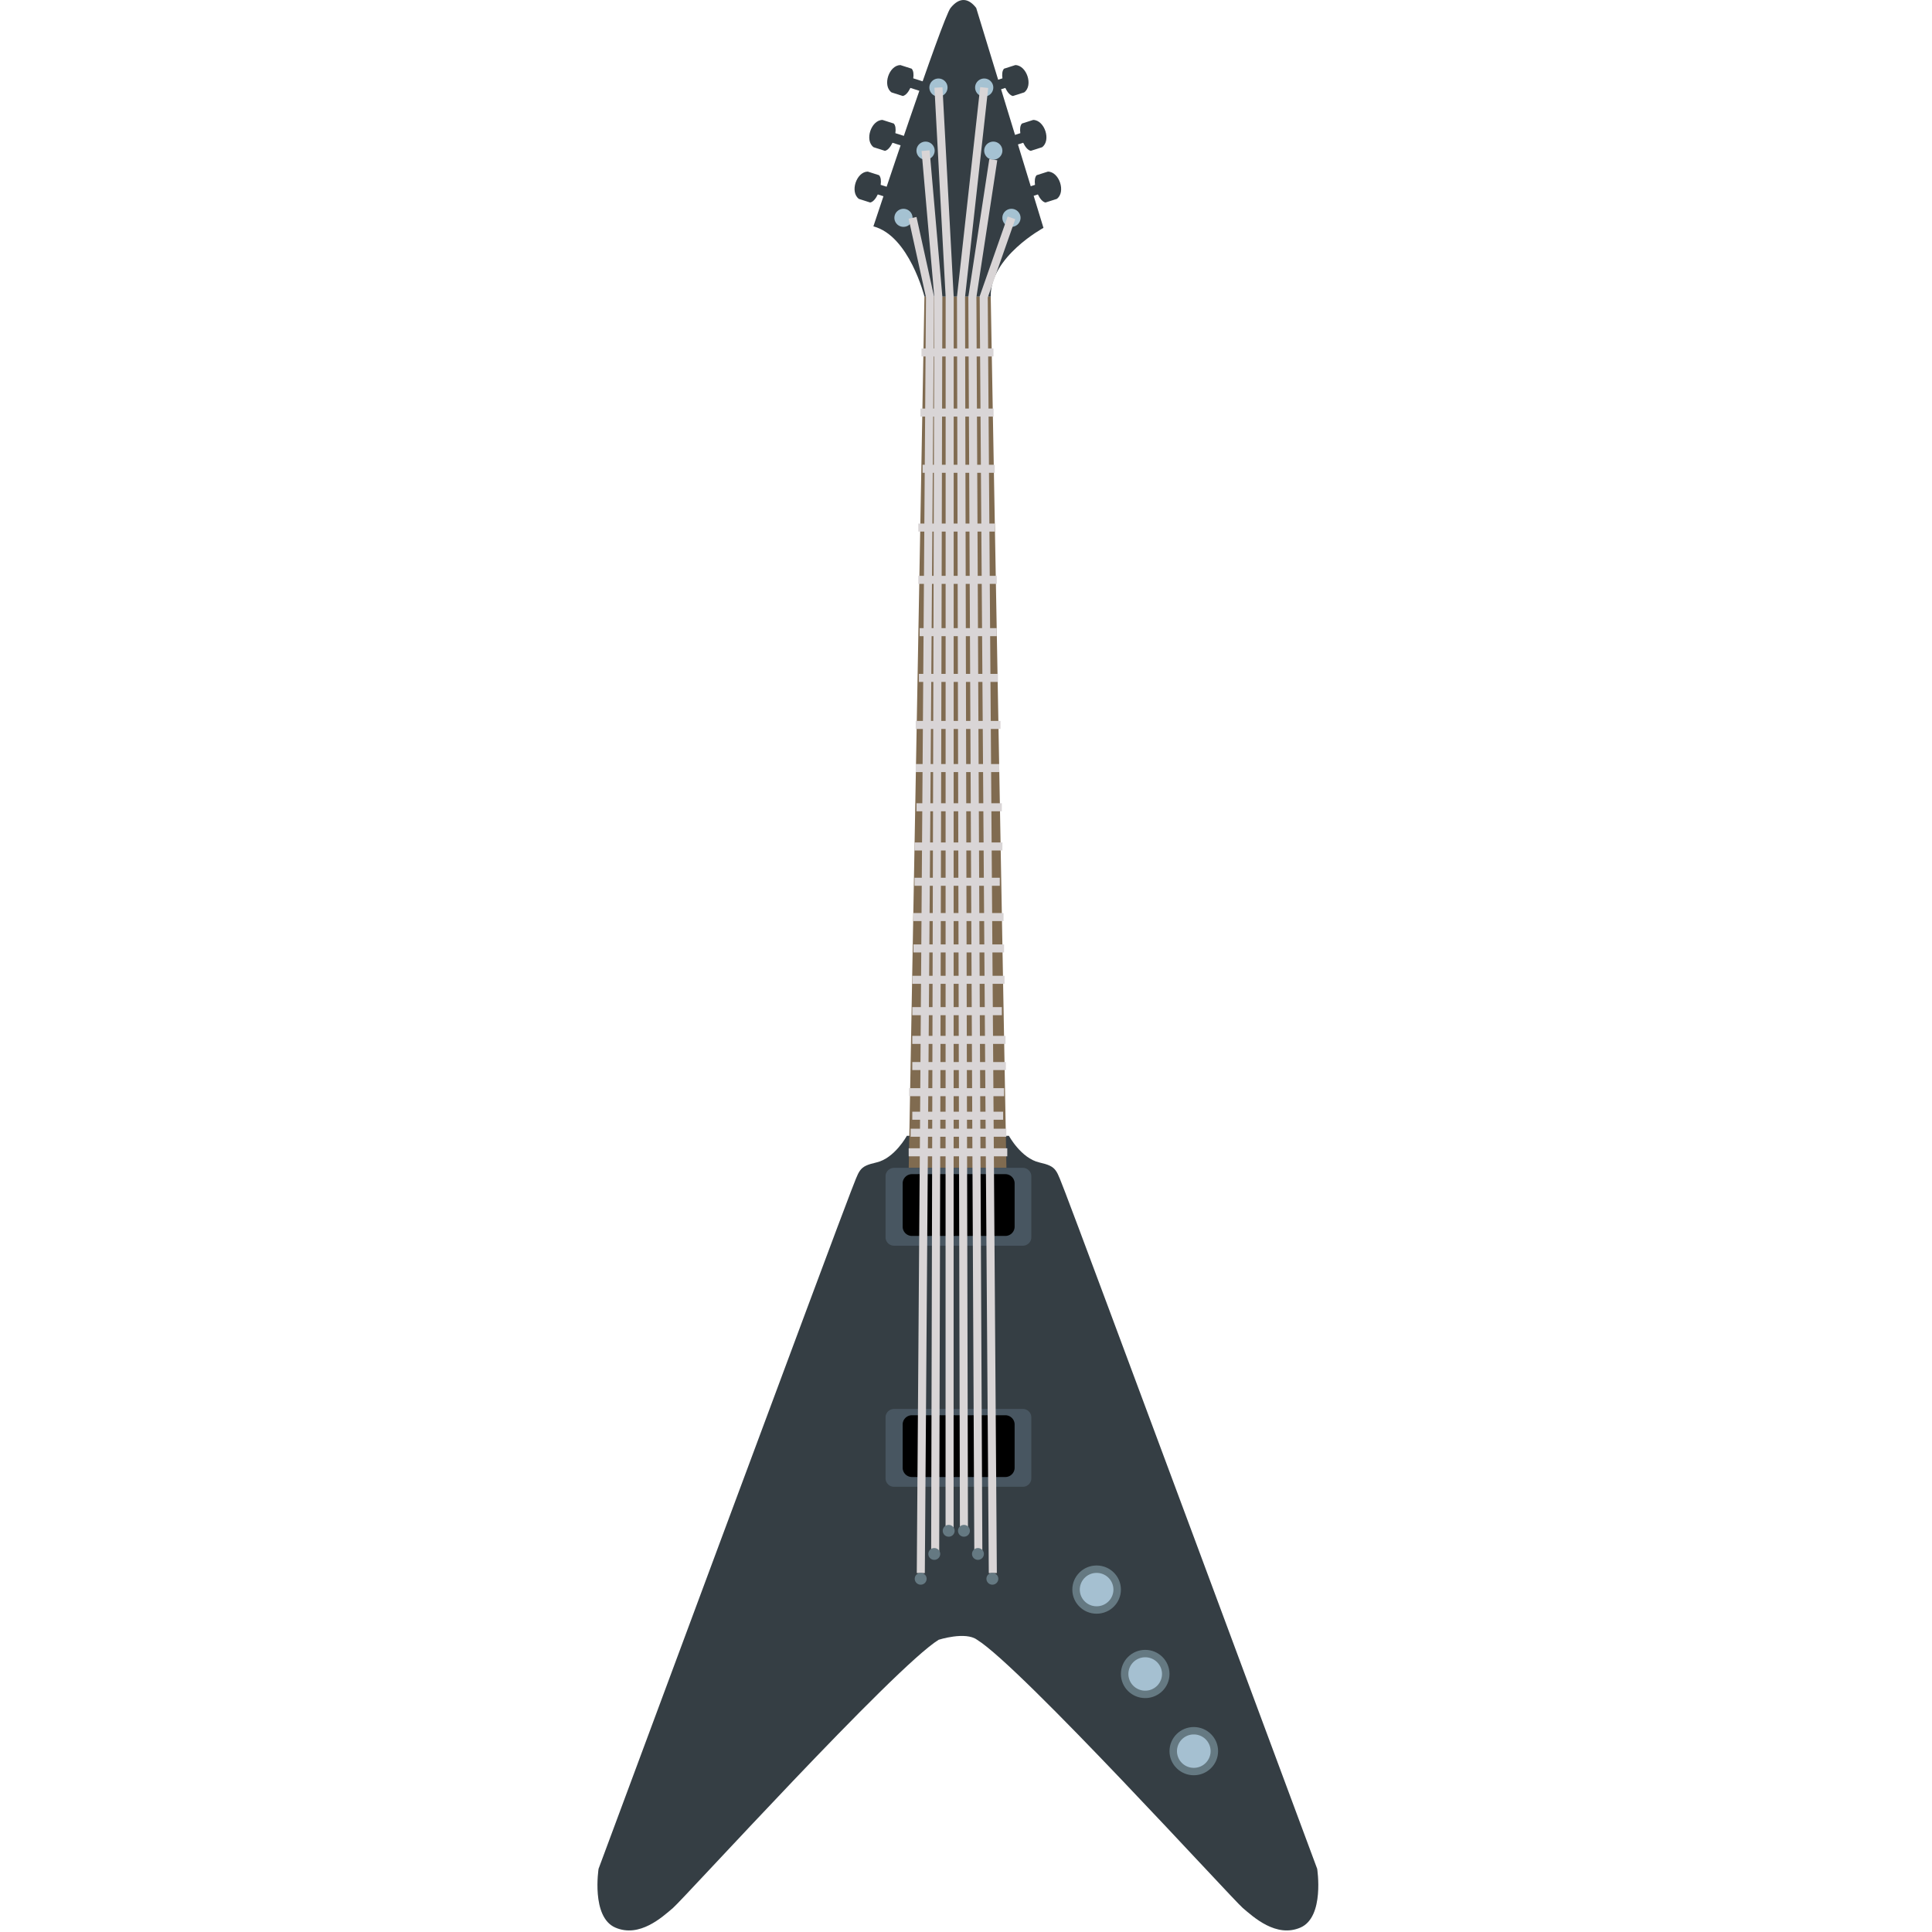 <svg width="120" height="120" viewBox="0 0 120 120" xmlns="http://www.w3.org/2000/svg"><g fill="none" fill-rule="evenodd"><path d="M56.324 70.549s-.755 1.394-1.887 1.653c-1.131.259-1.037.446-1.603 1.85-.566 1.404-15.656 42.022-15.656 42.022s-.471 2.995 1.038 3.65c1.509.655 2.923-.655 3.584-1.217.66-.561 13.77-14.974 16.504-16.659 0 0 1.663-.532 2.382 0 2.736 1.685 15.845 16.098 16.505 16.66.66.56 2.075 1.871 3.584 1.216s1.037-3.65 1.037-3.65-15.09-40.618-15.655-42.022c-.566-1.404-.472-1.591-1.604-1.85-1.131-.259-1.886-1.653-1.886-1.653h-6.343z" fill="#353E44"/><path fill="#806B50" d="M56.443 72.538h6.068l-.975-54.12h-4.118z"/><path d="M63.531 77.373H55.53a.526.526 0 0 1-.527-.522v-3.79c0-.288.237-.523.527-.523h8.001c.29 0 .526.235.526.522v3.79a.526.526 0 0 1-.526.523" fill="#485661"/><path d="M62.443 76.766h-5.8a.577.577 0 0 1-.577-.573v-2.691c0-.315.26-.573.577-.573h5.8c.317 0 .577.258.577.573v2.691c0 .315-.26.573-.577.573" fill="#000"/><path d="M63.531 92.347H55.53a.526.526 0 0 1-.527-.522v-3.79c0-.287.237-.522.527-.522h8.001c.29 0 .526.235.526.522v3.79a.526.526 0 0 1-.526.522" fill="#485661"/><path d="M62.443 91.74h-5.8a.577.577 0 0 1-.577-.572v-2.692c0-.315.26-.573.577-.573h5.8c.317 0 .577.258.577.573v2.692c0 .314-.26.572-.577.572" fill="#000"/><path d="M57.418 18.418s-.944-3.779-3.17-4.357c0 0 4.292-12.952 4.795-13.57.553-.682 1.104-.626 1.59 0l4.179 13.663s-3.321 1.791-3.276 4.264h-4.118z" fill="#353E44"/><path d="M63.064 4.042l-.701.224c-.113.118-.136.347-.1.6l-.86.274.192.591.847-.27c.123.26.293.468.471.502l.701-.224c.577-.422.158-1.685-.55-1.697m1.111 3.407l-.7.224c-.113.117-.136.346-.101.599l-.86.274.192.591.847-.27c.124.261.293.468.471.502l.701-.224c.577-.421.159-1.685-.55-1.696m.914 3.209l-.702.224c-.112.118-.135.347-.1.6l-.86.274.193.591.846-.27c.124.261.293.468.471.502l.702-.224c.576-.422.158-1.685-.55-1.697m-9.166-6.616l.701.224c.113.118.136.347.1.6l.86.274-.192.591-.846-.27c-.124.26-.294.468-.472.502l-.7-.224c-.578-.422-.16-1.685.55-1.697m-1.112 3.407l.701.224c.112.117.136.346.1.599l.86.274-.192.591-.847-.27c-.124.261-.293.468-.471.502l-.701-.224c-.577-.421-.159-1.685.55-1.696m-.913 3.209l.7.224c.113.118.137.347.101.6l.86.274-.192.591-.847-.27c-.124.261-.293.468-.471.502l-.701-.224c-.577-.422-.159-1.685.55-1.697" fill="#353E44"/><path d="M69.622 98.732c0 .827-.676 1.498-1.51 1.498-.833 0-1.508-.67-1.508-1.498 0-.827.675-1.497 1.509-1.497.833 0 1.509.67 1.509 1.497" fill="#657982"/><path d="M69.157 98.732a1.04 1.04 0 0 1-1.044 1.037 1.04 1.04 0 0 1-1.045-1.037 1.04 1.04 0 0 1 1.045-1.036 1.04 1.04 0 0 1 1.044 1.036" fill="#A5C0D1"/><path d="M72.64 103.973c0 .828-.676 1.498-1.51 1.498-.833 0-1.508-.67-1.508-1.498 0-.827.675-1.497 1.509-1.497.833 0 1.509.67 1.509 1.497" fill="#657982"/><path d="M72.175 103.973a1.04 1.04 0 0 1-1.044 1.037 1.041 1.041 0 0 1-1.045-1.037 1.04 1.04 0 0 1 1.045-1.036 1.04 1.04 0 0 1 1.044 1.036" fill="#A5C0D1"/><path d="M75.658 108.767c0 .827-.676 1.497-1.51 1.497-.833 0-1.508-.67-1.508-1.497 0-.827.675-1.498 1.509-1.498.833 0 1.509.67 1.509 1.498" fill="#657982"/><path d="M75.193 108.767a1.04 1.04 0 0 1-1.044 1.037 1.041 1.041 0 0 1-1.045-1.037 1.04 1.04 0 0 1 1.045-1.037 1.04 1.04 0 0 1 1.044 1.037" fill="#A5C0D1"/><path d="M58.853 5.437c0 .31-.252.56-.564.56a.562.562 0 0 1-.564-.56c0-.309.252-.56.564-.56.312 0 .564.251.564.56m2.842 0c0 .31-.253.56-.565.56a.562.562 0 0 1-.564-.56c0-.309.253-.56.564-.56.312 0 .565.251.565.56m.565 3.92c0 .31-.254.56-.565.56a.562.562 0 0 1-.565-.56c0-.309.253-.56.565-.56.311 0 .564.251.564.56m-4.206 0c0 .31-.253.56-.564.56a.562.562 0 0 1-.565-.56c0-.309.253-.56.565-.56.311 0 .564.251.564.56M56.68 13.53c0 .31-.252.56-.563.56a.562.562 0 0 1-.565-.56c0-.31.253-.56.565-.56.311 0 .564.25.564.56m6.707 0c0 .31-.253.56-.564.56a.562.562 0 0 1-.565-.56c0-.31.253-.56.565-.56.311 0 .564.25.564.56" fill="#A5C2D2"/><path d="M57.235 21.891h4.47m-4.537 3.734h4.545m-4.41 3.491h4.483m-4.748 3.653h4.749m-4.749 3.247h4.873m-4.791 3.247h4.791m-4.836 2.842h4.91m-5.108 2.922h5.266m-5.266 2.679h5.187m-5.139 2.435h5.3m-5.423 2.436h5.46m-5.46 2.191h5.297m-5.365 2.192h5.598m-5.598 1.948h5.63m-5.7 1.949h5.73m-5.73 1.948h5.563m-5.563 1.785h5.79m-5.79 1.624h5.815m-6.014 1.624h5.901M56.664 69.3h5.643m-5.747 1.055h5.945m-6.065 1.217h6.124m-.898 26.131l-.566-79.26 1.724-4.913m-2.058 82.863l-.37-77.95 1.299-8.526m-1.823 85.165l-.182-76.64 1.44-13.005m-2.15 89.645l.006-76.64-.696-13.005m-.204 90.956l.196-77.95-.792-9.086m-.297 88.346l.572-79.26-1.083-4.913" stroke="#D9D5D6" stroke-width=".5"/><path d="M57.555 98.062a.367.367 0 0 1-.369.365.367.367 0 0 1-.369-.365c0-.202.166-.366.37-.366.203 0 .368.164.368.366m4.452 0a.367.367 0 0 1-.369.365.367.367 0 0 1-.369-.365c0-.202.165-.366.369-.366s.369.164.369.366m-.896-1.542a.367.367 0 0 1-.369.365.367.367 0 0 1-.368-.366c0-.202.165-.366.368-.366.204 0 .37.164.37.366m-2.714.001a.367.367 0 0 1-.369.365.367.367 0 0 1-.368-.366c0-.202.164-.366.368-.366s.369.164.369.366m.896-1.438a.367.367 0 0 1-.37.366.367.367 0 0 1-.368-.366c0-.202.165-.366.369-.366s.369.164.369.366m.947 0a.367.367 0 0 1-.369.366.367.367 0 0 1-.368-.366c0-.202.164-.366.368-.366s.369.164.369.366" fill="#657982"/></g></svg>